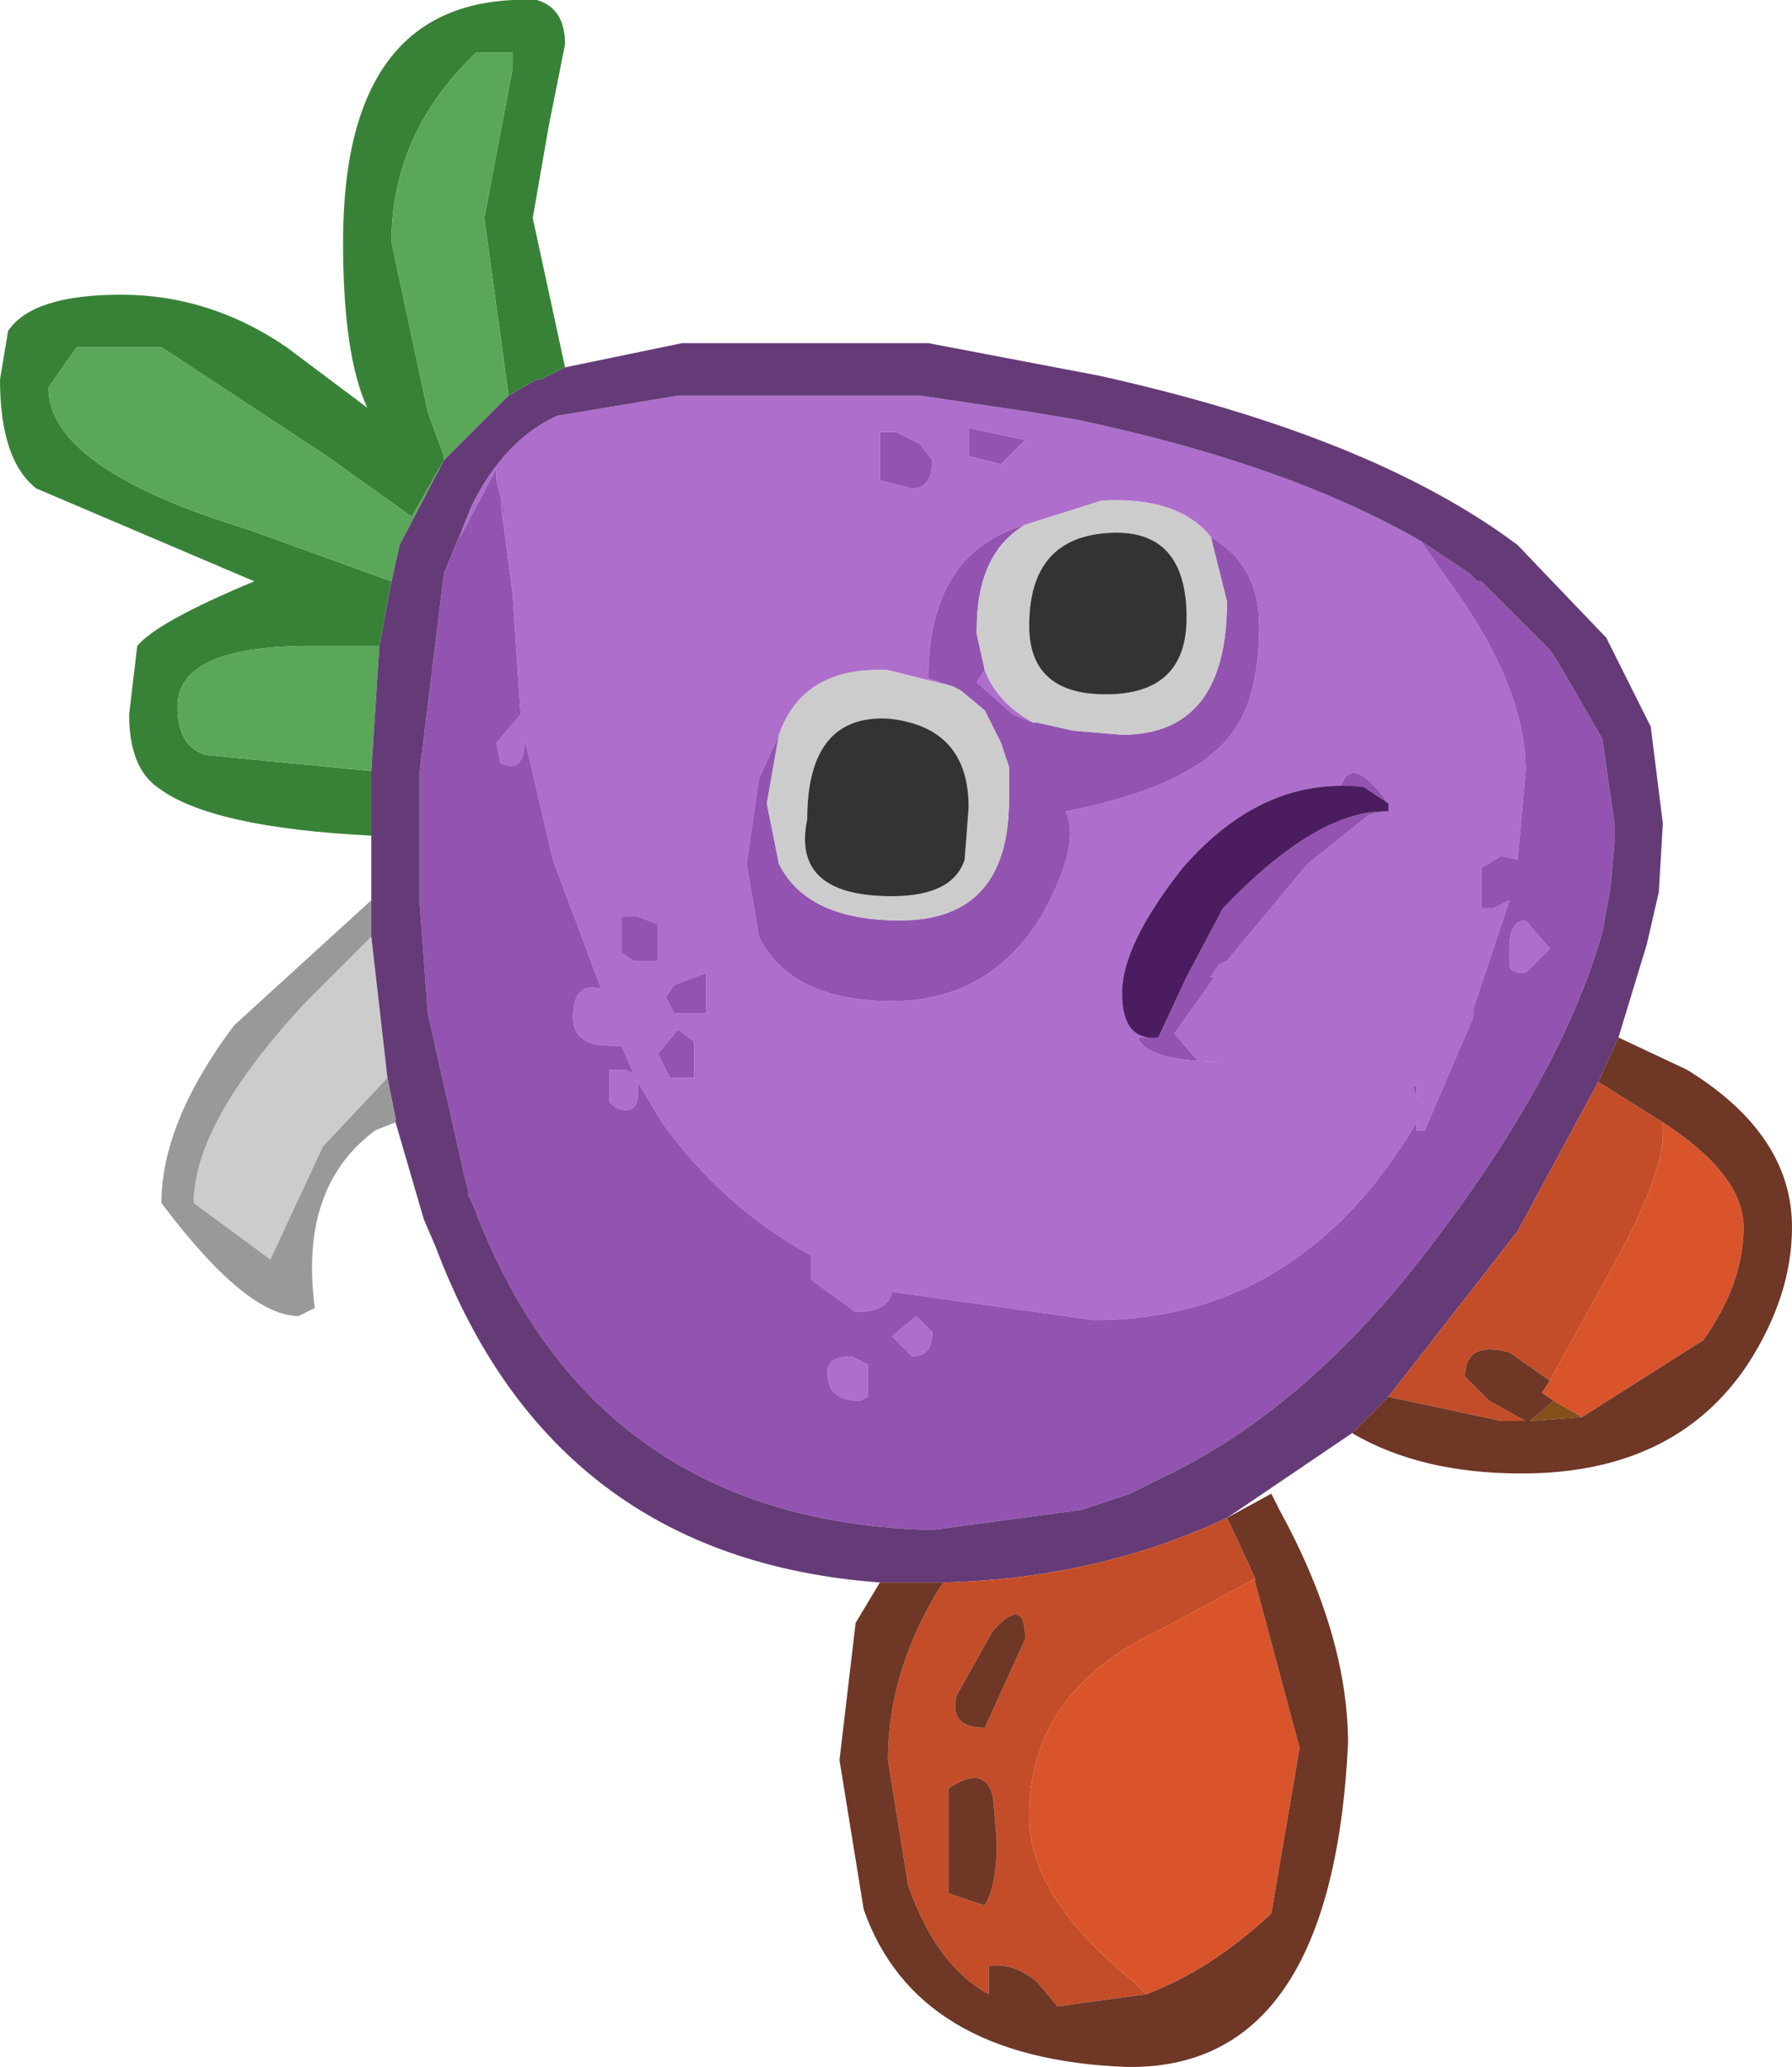 <?xml version="1.0" encoding="UTF-8" standalone="no"?>
<svg xmlns:ffdec="https://www.free-decompiler.com/flash" xmlns:xlink="http://www.w3.org/1999/xlink" ffdec:objectType="shape" height="25.6px" width="22.2px" xmlns="http://www.w3.org/2000/svg">
  <g transform="matrix(1.0, 0.0, 0.0, 1.0, 13.7, 14.45)">
    <path d="M3.9 -7.75 L4.25 -7.25 Q5.2 -5.95 5.2 -4.9 L5.1 -3.8 4.9 -3.85 4.65 -3.7 4.65 -3.2 4.8 -3.2 5.0 -3.3 4.55 -1.95 4.55 -1.85 3.95 -0.45 3.85 -0.45 3.85 -0.55 Q2.4 1.9 -0.15 1.9 L-2.65 1.55 Q-2.7 1.8 -3.1 1.8 L-3.65 1.4 -3.65 1.1 Q-4.75 0.5 -5.5 -0.55 L-5.8 -1.05 -5.8 -0.9 Q-5.8 -0.7 -5.95 -0.7 -6.05 -0.7 -6.15 -0.8 L-6.15 -1.2 -5.95 -1.2 -5.85 -1.15 -6.0 -1.5 -6.15 -1.5 Q-6.6 -1.5 -6.6 -1.85 -6.6 -2.3 -6.25 -2.2 L-6.85 -3.8 -7.2 -5.3 Q-7.2 -4.85 -7.5 -5.0 L-7.55 -5.25 -7.25 -5.6 -7.35 -7.1 -7.5 -8.25 -7.45 -8.0 -7.45 -8.1 -7.55 -8.5 -7.55 -8.65 -8.0 -7.8 -7.85 -8.2 Q-7.45 -9.0 -6.8 -9.3 L-5.3 -9.55 -2.3 -9.55 -0.95 -9.35 -0.35 -9.25 Q2.25 -8.7 3.9 -7.75 M-4.05 -5.35 L-4.3 -4.8 -4.45 -3.75 -4.3 -2.85 Q-3.9 -2.05 -2.65 -2.05 -1.45 -2.05 -0.8 -3.1 -0.3 -4.0 -0.5 -4.4 1.05 -4.7 1.55 -5.35 1.9 -5.8 1.9 -6.7 1.9 -7.45 1.3 -7.8 0.9 -8.3 -0.05 -8.25 L-1.0 -7.95 Q-2.2 -7.6 -2.2 -6.05 L-1.9 -5.95 -2.7 -6.15 Q-3.75 -6.2 -4.05 -5.35 M-0.9 -5.5 L-1.15 -5.6 -1.6 -6.0 -1.5 -6.15 Q-1.35 -5.75 -0.9 -5.5 M3.5 -4.5 Q3.1 -5.05 2.95 -4.8 L2.9 -4.7 3.2 -4.7 Q1.95 -4.85 0.95 -3.7 0.2 -2.75 0.2 -2.15 0.2 -1.55 0.65 -1.6 L0.4 -1.6 Q0.5 -1.3 1.45 -1.3 L1.15 -1.3 0.85 -1.65 1.35 -2.35 1.3 -2.35 1.4 -2.5 1.5 -2.55 2.5 -3.75 3.25 -4.35 3.45 -4.4 3.5 -4.4 3.5 -4.5 M5.2 -3.05 L5.5 -2.7 5.2 -2.4 Q5.0 -2.4 5.0 -2.5 L5.0 -2.7 Q5.0 -3.05 5.2 -3.05 M4.1 -1.9 L4.15 -1.9 4.1 -1.9 M3.85 -1.0 L3.8 -1.0 3.85 -0.85 3.85 -1.0 M-5.8 -3.1 L-6.0 -3.1 -6.0 -2.65 -5.85 -2.55 -5.55 -2.55 -5.55 -3.0 -5.8 -3.1 M-1.0 -9.0 L-1.7 -9.15 -1.7 -8.8 -1.3 -8.7 -1.15 -8.85 -1.0 -9.0 M-2.6 -9.1 L-2.8 -9.1 -2.8 -8.5 -2.4 -8.4 Q-2.15 -8.4 -2.15 -8.75 L-2.3 -8.95 -2.6 -9.1 M-5.3 -1.7 L-5.55 -1.4 -5.4 -1.1 -5.1 -1.1 -5.1 -1.55 -5.3 -1.7 M-4.95 -2.4 L-5.35 -2.25 -5.45 -2.1 -5.35 -1.9 -4.95 -1.9 -4.95 -2.4 M-2.35 1.85 L-2.15 2.05 Q-2.15 2.35 -2.4 2.35 L-2.65 2.1 -2.35 1.85 M-3.15 2.35 L-2.95 2.45 -2.95 2.85 -3.05 2.9 Q-3.45 2.9 -3.45 2.55 -3.45 2.35 -3.15 2.35" fill="#ae6ecc" fill-rule="evenodd" stroke="none"/>
    <path d="M3.9 -7.75 L4.5 -7.35 4.6 -7.25 4.65 -7.25 5.5 -6.4 5.6 -6.25 6.15 -5.3 6.3 -4.25 6.3 -4.15 6.3 -4.0 6.25 -3.45 6.15 -2.9 Q5.65 -1.15 4.05 0.95 2.5 3.0 0.7 3.85 L0.6 3.9 0.3 4.05 -0.3 4.25 -2.15 4.5 Q-6.25 4.4 -7.75 0.7 L-7.85 0.45 -7.9 0.35 -7.9 0.3 -7.95 0.1 -8.4 -1.9 -8.5 -3.25 -8.5 -3.75 -8.5 -4.2 -8.5 -4.85 -8.5 -4.9 -8.2 -7.35 -7.85 -8.2 -8.0 -7.8 -7.55 -8.65 -7.55 -8.5 -7.45 -8.1 -7.45 -8.0 -7.5 -8.25 -7.35 -7.1 -7.25 -5.6 -7.55 -5.25 -7.5 -5.0 Q-7.2 -4.85 -7.2 -5.3 L-6.85 -3.8 -6.25 -2.2 Q-6.6 -2.3 -6.6 -1.85 -6.6 -1.5 -6.15 -1.5 L-6.0 -1.5 -5.85 -1.15 -5.95 -1.2 -6.15 -1.2 -6.15 -0.8 Q-6.05 -0.7 -5.95 -0.7 -5.8 -0.7 -5.8 -0.9 L-5.8 -1.05 -5.5 -0.55 Q-4.75 0.5 -3.65 1.1 L-3.65 1.4 -3.1 1.8 Q-2.7 1.8 -2.65 1.55 L-0.15 1.9 Q2.4 1.9 3.85 -0.55 L3.85 -0.45 3.95 -0.45 4.55 -1.85 4.55 -1.95 5.0 -3.3 4.8 -3.2 4.65 -3.2 4.65 -3.7 4.9 -3.85 5.1 -3.8 5.2 -4.9 Q5.2 -5.95 4.25 -7.25 L3.9 -7.75 M1.3 -7.8 Q1.9 -7.45 1.9 -6.7 1.9 -5.8 1.55 -5.35 1.05 -4.7 -0.5 -4.4 -0.3 -4.0 -0.8 -3.1 -1.45 -2.05 -2.65 -2.05 -3.9 -2.05 -4.3 -2.85 L-4.45 -3.75 -4.3 -4.8 -4.05 -5.35 -4.2 -4.5 -4.05 -3.75 Q-3.7 -3.05 -2.55 -3.05 -1.2 -3.05 -1.2 -4.55 L-1.2 -4.95 -1.3 -5.25 -1.5 -5.65 -1.8 -5.9 -1.9 -5.95 -2.2 -6.05 Q-2.2 -7.6 -1.0 -7.95 -1.6 -7.6 -1.6 -6.65 L-1.6 -6.6 -1.5 -6.15 -1.6 -6.0 -1.15 -5.6 -0.9 -5.5 -0.85 -5.5 -0.4 -5.4 0.2 -5.35 Q1.5 -5.35 1.5 -7.0 L1.3 -7.8 M3.2 -4.7 L2.9 -4.7 2.95 -4.8 Q3.1 -5.05 3.5 -4.5 L3.2 -4.7 M3.45 -4.4 L3.25 -4.35 2.5 -3.75 1.5 -2.55 1.4 -2.5 1.3 -2.35 1.35 -2.35 0.85 -1.65 1.15 -1.3 1.45 -1.3 Q0.5 -1.3 0.4 -1.6 L0.65 -1.6 1.0 -2.35 1.45 -3.2 Q2.6 -4.4 3.45 -4.4 M3.85 -1.0 L3.85 -0.85 3.8 -1.0 3.85 -1.0 M4.1 -1.9 L4.15 -1.9 4.1 -1.9 M5.2 -3.05 Q5.0 -3.05 5.0 -2.7 L5.0 -2.5 Q5.0 -2.4 5.2 -2.4 L5.5 -2.7 5.2 -3.05 M-2.6 -9.1 L-2.3 -8.95 -2.15 -8.75 Q-2.15 -8.4 -2.4 -8.4 L-2.8 -8.5 -2.8 -9.1 -2.6 -9.1 M-1.0 -9.0 L-1.15 -8.85 -1.3 -8.7 -1.7 -8.8 -1.7 -9.15 -1.0 -9.0 M-5.8 -3.1 L-5.55 -3.0 -5.55 -2.55 -5.85 -2.55 -6.0 -2.65 -6.0 -3.1 -5.8 -3.1 M-4.95 -2.4 L-4.95 -1.9 -5.35 -1.9 -5.45 -2.1 -5.35 -2.25 -4.95 -2.4 M-5.3 -1.7 L-5.1 -1.55 -5.1 -1.1 -5.4 -1.1 -5.55 -1.4 -5.3 -1.7 M-3.15 2.35 Q-3.45 2.35 -3.45 2.55 -3.45 2.9 -3.05 2.9 L-2.95 2.85 -2.95 2.45 -3.15 2.35 M-2.35 1.85 L-2.65 2.1 -2.4 2.35 Q-2.15 2.35 -2.15 2.05 L-2.35 1.85" fill="#9354b1" fill-rule="evenodd" stroke="none"/>
    <path d="M3.5 -4.5 L3.5 -4.4 3.45 -4.4 Q2.6 -4.4 1.45 -3.2 L1.0 -2.35 0.65 -1.6 Q0.2 -1.55 0.2 -2.15 0.2 -2.75 0.95 -3.7 1.95 -4.85 3.2 -4.7 L3.5 -4.5" fill="#4b1d60" fill-rule="evenodd" stroke="none"/>
    <path d="M5.9 3.1 L5.25 3.15 5.55 2.9 5.9 3.1" fill="#854f19" fill-rule="evenodd" stroke="none"/>
    <path d="M-9.1 -4.1 Q-11.1 -4.2 -11.75 -4.7 -12.1 -4.95 -12.1 -5.6 L-12.0 -6.45 Q-11.75 -6.75 -10.55 -7.25 L-13.25 -8.4 Q-13.7 -8.75 -13.7 -9.75 L-13.6 -10.35 Q-13.3 -10.8 -12.2 -10.8 -11.1 -10.8 -10.15 -10.15 L-9.15 -9.4 Q-9.45 -10.05 -9.45 -11.45 -9.45 -14.55 -7.05 -14.45 -6.7 -14.35 -6.7 -13.9 L-6.9 -12.9 -7.1 -11.75 -6.7 -9.9 -7.0 -9.75 -7.05 -9.75 -7.4 -9.55 -7.7 -11.75 -7.35 -13.6 -7.35 -13.8 -7.8 -13.8 Q-8.85 -12.8 -8.85 -11.45 L-8.4 -9.35 -8.2 -8.8 -8.2 -8.75 -8.6 -8.05 -9.65 -8.8 -11.7 -10.15 -12.75 -10.15 -13.1 -9.65 Q-13.1 -8.65 -10.65 -7.9 L-8.85 -7.25 -9.0 -6.45 -9.85 -6.45 Q-11.5 -6.45 -11.5 -5.7 -11.5 -5.2 -11.15 -5.1 L-9.1 -4.9 -9.1 -4.75 -9.1 -4.25 -9.1 -4.1" fill="#388238" fill-rule="evenodd" stroke="none"/>
    <path d="M-7.4 -9.55 L-8.2 -8.75 -8.75 -7.7 -8.85 -7.25 -10.65 -7.9 Q-13.1 -8.65 -13.1 -9.65 L-12.75 -10.15 -11.7 -10.15 -9.65 -8.8 -8.6 -8.05 -8.2 -8.75 -8.2 -8.8 -8.4 -9.35 -8.85 -11.45 Q-8.85 -12.8 -7.8 -13.8 L-7.35 -13.8 -7.35 -13.6 -7.7 -11.75 -7.4 -9.55 M-9.0 -6.45 L-9.1 -4.9 -11.15 -5.1 Q-11.5 -5.2 -11.5 -5.7 -11.5 -6.45 -9.85 -6.45 L-9.0 -6.45" fill="#5aa75a" fill-rule="evenodd" stroke="none"/>
    <path d="M-4.05 -5.35 Q-3.75 -6.2 -2.7 -6.15 L-1.9 -5.95 -1.8 -5.9 -1.5 -5.65 -1.3 -5.25 -1.2 -4.95 -1.2 -4.55 Q-1.2 -3.05 -2.55 -3.05 -3.7 -3.05 -4.05 -3.75 L-4.2 -4.5 -4.05 -5.35 M-1.0 -7.95 L-0.05 -8.25 Q0.9 -8.3 1.3 -7.8 L1.5 -7.0 Q1.5 -5.35 0.2 -5.35 L-0.4 -5.4 -0.85 -5.5 -0.9 -5.5 Q-1.35 -5.75 -1.5 -6.15 L-1.6 -6.6 -1.6 -6.65 Q-1.6 -7.6 -1.0 -7.95 M1.0 -6.8 Q1.0 -7.9 0.05 -7.85 -0.95 -7.8 -0.95 -6.7 -0.95 -5.85 0.0 -5.85 1.0 -5.85 1.0 -6.8 M-8.9 -1.1 L-9.7 -0.25 -10.35 1.15 -11.3 0.45 Q-11.3 -0.55 -9.9 -2.05 L-9.1 -2.85 -8.9 -1.1 M-1.7 -4.45 Q-1.7 -5.45 -2.7 -5.55 -3.7 -5.6 -3.7 -4.3 -3.9 -3.35 -2.65 -3.35 -1.9 -3.35 -1.75 -3.8 L-1.7 -4.45" fill="#cccccc" fill-rule="evenodd" stroke="none"/>
    <path d="M1.0 -6.8 Q1.0 -5.85 0.0 -5.85 -0.95 -5.85 -0.95 -6.7 -0.95 -7.8 0.05 -7.85 1.0 -7.9 1.0 -6.8 M-1.7 -4.45 L-1.75 -3.8 Q-1.9 -3.35 -2.65 -3.35 -3.9 -3.35 -3.7 -4.3 -3.7 -5.6 -2.7 -5.55 -1.7 -5.45 -1.7 -4.45" fill="#333333" fill-rule="evenodd" stroke="none"/>
    <path d="M-6.7 -9.9 L-5.25 -10.2 -2.2 -10.2 -0.1 -9.8 Q3.3 -9.05 5.1 -7.7 L6.2 -6.55 6.75 -5.45 6.9 -4.25 6.85 -3.4 6.7 -2.75 6.35 -1.6 6.1 -1.05 5.1 0.8 3.5 2.85 3.05 3.3 1.5 4.35 Q-0.1 5.1 -2.0 5.15 L-2.15 5.15 -2.2 5.15 -2.8 5.15 Q-6.85 4.85 -8.3 1.0 L-8.45 0.65 -8.8 -0.55 -8.8 -0.6 -8.9 -1.1 -9.1 -2.85 -9.1 -2.95 -9.1 -3.2 -9.1 -3.3 -9.1 -4.1 -9.1 -4.25 -9.1 -4.75 -9.1 -4.9 -9.0 -6.45 -8.85 -7.25 -8.75 -7.7 -8.2 -8.75 -7.4 -9.55 -7.05 -9.75 -7.0 -9.75 -6.7 -9.9 M-7.85 -8.2 L-8.2 -7.35 -8.5 -4.9 -8.5 -4.85 -8.5 -4.2 -8.5 -3.75 -8.5 -3.25 -8.4 -1.9 -7.95 0.1 -7.9 0.3 -7.9 0.35 -7.85 0.45 -7.75 0.7 Q-6.25 4.4 -2.15 4.5 L-0.3 4.25 0.3 4.05 0.6 3.9 0.7 3.85 Q2.5 3.0 4.05 0.95 5.65 -1.15 6.15 -2.9 L6.25 -3.45 6.3 -4.0 6.3 -4.15 6.3 -4.25 6.15 -5.3 5.6 -6.25 5.5 -6.4 4.65 -7.25 4.6 -7.25 4.5 -7.35 3.9 -7.75 Q2.25 -8.7 -0.35 -9.25 L-0.95 -9.35 -2.3 -9.55 -5.3 -9.55 -6.8 -9.3 Q-7.45 -9.0 -7.85 -8.2" fill="#643b77" fill-rule="evenodd" stroke="none"/>
    <path d="M5.5 2.65 L6.3 1.2 Q6.9 0.1 6.9 -0.4 L6.9 -0.55 Q7.9 0.1 7.9 0.75 7.9 1.45 7.4 2.15 L5.9 3.1 5.55 2.9 5.4 2.8 5.5 2.65 M0.5 10.25 L0.35 10.1 Q-0.95 9.05 -0.95 8.05 -0.95 6.5 0.65 5.75 L1.85 5.1 1.85 5.15 2.4 7.2 2.05 9.25 Q1.3 9.95 0.5 10.25" fill="#da542b" fill-rule="evenodd" stroke="none"/>
    <path d="M6.1 -1.05 L6.9 -0.55 6.9 -0.4 Q6.9 0.1 6.3 1.2 L5.5 2.65 5.0 2.3 Q4.45 2.15 4.45 2.6 L4.75 2.9 5.2 3.15 5.05 3.15 4.9 3.15 3.5 2.85 5.1 0.8 6.1 -1.05 M0.5 10.25 L-0.6 10.4 -0.85 10.1 Q-1.15 9.85 -1.45 9.9 L-1.45 10.25 Q-2.1 9.9 -2.45 8.9 L-2.7 7.35 Q-2.7 6.25 -2.05 5.2 L-2.0 5.15 Q-0.1 5.1 1.5 4.35 L1.55 4.45 1.85 5.1 0.65 5.75 Q-0.95 6.5 -0.95 8.05 -0.95 9.05 0.35 10.1 L0.5 10.25 M-1.35 8.35 L-1.4 7.8 Q-1.5 7.4 -1.95 7.7 L-1.95 9.0 -1.5 9.15 Q-1.35 8.9 -1.35 8.35 M-1.0 5.85 Q-1.0 5.3 -1.4 5.75 L-1.85 6.55 Q-1.95 6.95 -1.5 6.95 L-1.0 5.85" fill="#c44d29" fill-rule="evenodd" stroke="none"/>
    <path d="M6.35 -1.6 L7.2 -1.2 Q8.5 -0.4 8.5 0.75 8.5 1.6 7.95 2.45 7.05 3.8 5.15 3.8 3.9 3.8 3.05 3.3 L3.5 2.85 4.9 3.15 5.05 3.15 5.2 3.15 4.75 2.9 4.45 2.6 Q4.45 2.15 5.0 2.3 L5.5 2.65 5.4 2.8 5.55 2.9 5.25 3.15 5.9 3.1 7.4 2.15 Q7.9 1.45 7.9 0.75 7.9 0.1 6.9 -0.55 L6.1 -1.05 6.35 -1.6 M1.5 4.35 L2.05 4.05 2.15 4.25 Q3.0 5.8 3.0 7.15 2.8 11.2 0.25 11.15 -2.35 11.05 -3.0 9.2 L-3.3 7.35 -3.1 5.65 -2.8 5.15 -2.2 5.15 -2.15 5.15 -2.0 5.15 -2.05 5.2 Q-2.7 6.25 -2.7 7.35 L-2.45 8.9 Q-2.1 9.9 -1.45 10.25 L-1.45 9.9 Q-1.15 9.85 -0.85 10.1 L-0.6 10.4 0.5 10.25 Q1.3 9.95 2.05 9.25 L2.4 7.2 1.85 5.15 1.85 5.1 1.55 4.45 1.5 4.35 M-1.0 5.85 L-1.5 6.95 Q-1.95 6.95 -1.85 6.55 L-1.4 5.75 Q-1.0 5.3 -1.0 5.85 M-1.35 8.35 Q-1.35 8.9 -1.5 9.15 L-1.95 9.0 -1.95 7.7 Q-1.5 7.4 -1.4 7.8 L-1.35 8.35" fill="#6e3726" fill-rule="evenodd" stroke="none"/>
    <path d="M-8.8 -0.55 L-9.05 -0.45 Q-10.0 0.25 -9.8 1.75 L-10.0 1.85 Q-10.65 1.85 -11.7 0.45 -11.7 -0.55 -10.8 -1.75 L-9.1 -3.3 -9.1 -3.2 -9.1 -2.95 -9.1 -2.85 -9.9 -2.05 Q-11.3 -0.55 -11.3 0.45 L-10.35 1.15 -9.7 -0.25 -8.9 -1.1 -8.8 -0.6 -8.8 -0.55" fill="#999999" fill-rule="evenodd" stroke="none"/>
  </g>
</svg>
